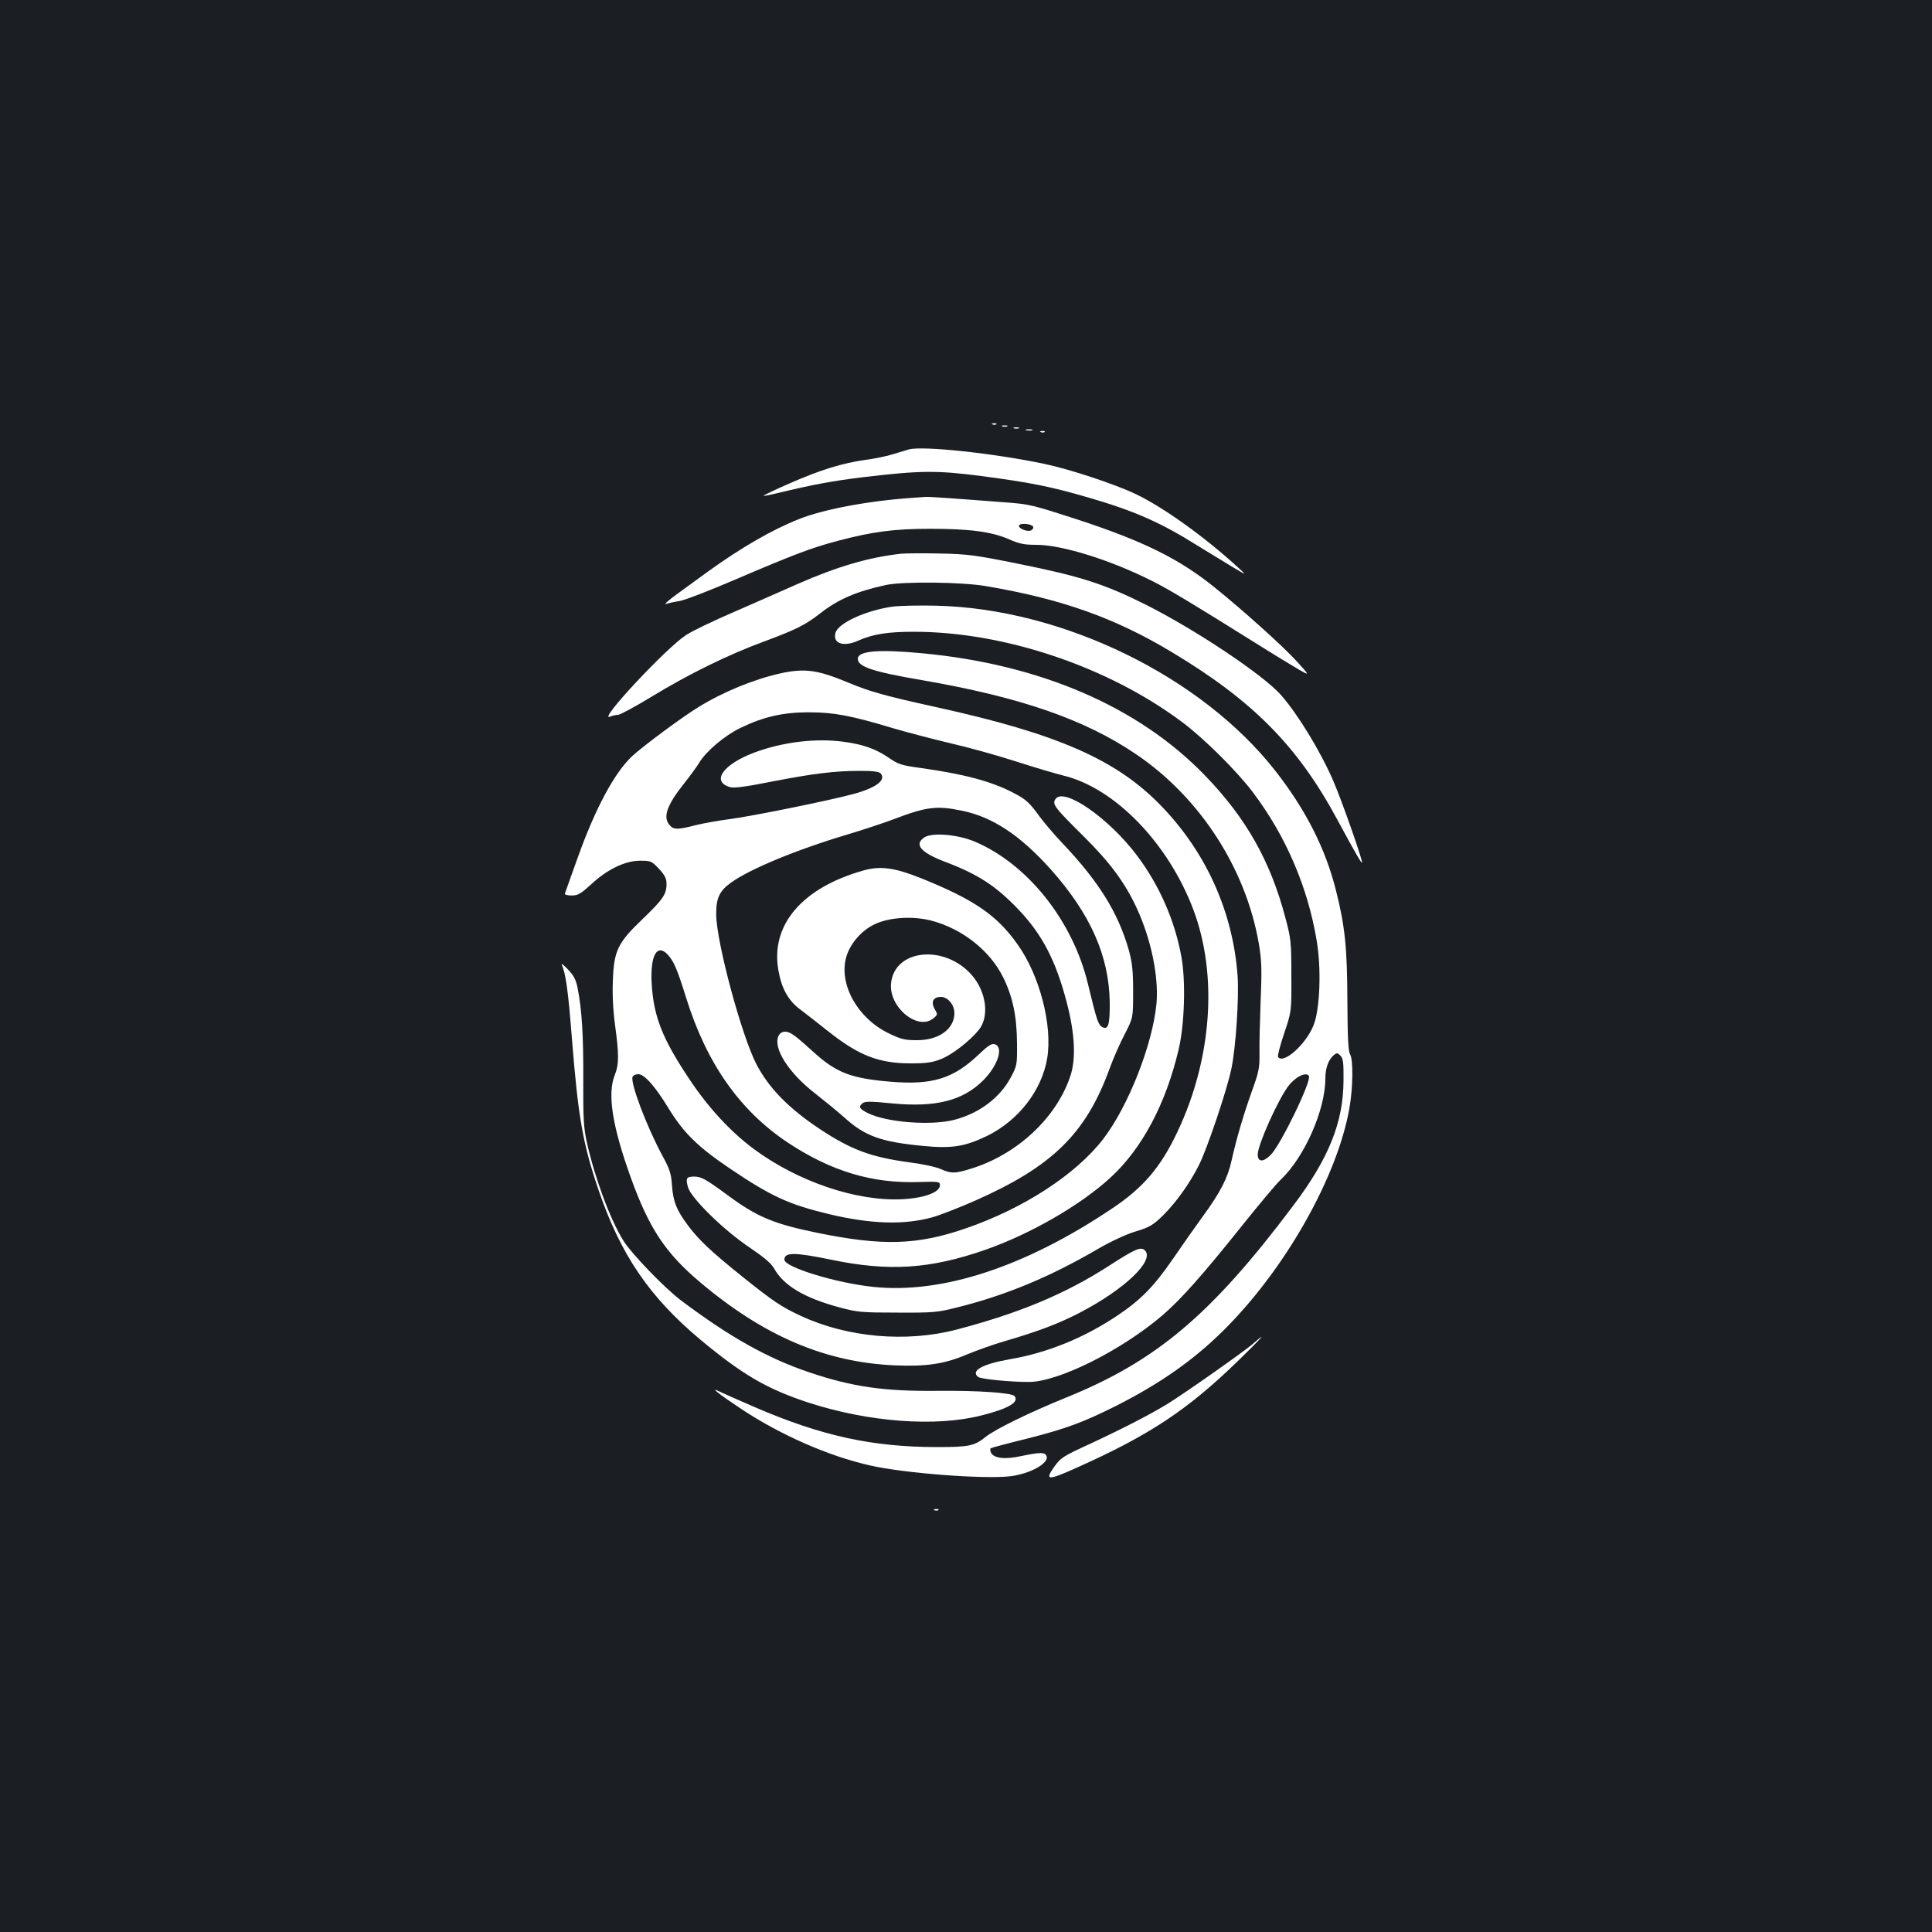 <?xml version="1.0" standalone="no"?>
<!DOCTYPE svg PUBLIC "-//W3C//DTD SVG 20010904//EN"
 "http://www.w3.org/TR/2001/REC-SVG-20010904/DTD/svg10.dtd">
<svg version="1.0" xmlns="http://www.w3.org/2000/svg"
 width="1000pt" height="1000pt" viewBox="0 0 1000 1000"
 preserveAspectRatio="xMidYMid meet">
<rect width="100%" height="100%" fill="#1b1f23"/>
<g transform="translate(0,1000) scale(0.1,-0.1)"
fill="#ffffff" stroke="none">
<path d="M5138 7803 c7 -3 16 -2 19 1 4 3 -2 6 -13 5 -11 0 -14 -3 -6 -6z"/>
<path d="M5188 7793 c6 -2 18 -2 25 0 6 3 1 5 -13 5 -14 0 -19 -2 -12 -5z"/>
<path d="M5248 7783 c6 -2 18 -2 25 0 6 3 1 5 -13 5 -14 0 -19 -2 -12 -5z"/>
<path d="M5313 7773 c9 -2 23 -2 30 0 6 3 -1 5 -18 5 -16 0 -22 -2 -12 -5z"/>
<path d="M5388 7763 c7 -3 16 -2 19 1 4 3 -2 6 -13 5 -11 0 -14 -3 -6 -6z"/>
<path d="M4705 7674 c-11 -3 -47 -14 -80 -24 -33 -11 -98 -24 -143 -30 -119
-16 -236 -52 -395 -122 -76 -33 -136 -62 -135 -64 2 -2 37 5 78 15 173 42 285
63 445 82 289 34 373 35 605 5 251 -33 357 -54 553 -111 237 -69 372 -128 562
-247 44 -27 121 -74 170 -104 90 -54 90 -54 45 -13 -173 159 -388 313 -530
381 -106 51 -344 130 -475 157 -260 55 -627 94 -700 75z"/>
<path d="M4720 7423 c-229 -16 -457 -59 -585 -110 -139 -55 -298 -147 -470
-271 -49 -36 -124 -90 -165 -120 -41 -30 -65 -52 -53 -48 12 4 44 11 70 15 26
4 156 54 288 111 309 132 394 164 529 200 181 48 293 63 481 63 205 0 317 -15
407 -54 54 -24 80 -29 142 -29 133 0 386 -79 601 -188 83 -41 210 -118 522
-313 100 -63 207 -128 238 -146 55 -31 55 -31 -13 44 -67 74 -274 261 -427
384 -181 146 -366 238 -708 350 -231 75 -248 80 -377 89 -298 23 -386 29 -410
28 -14 -1 -45 -3 -70 -5z m628 -150 c2 -7 -4 -16 -13 -19 -21 -8 -68 13 -60
27 9 14 67 7 73 -8z"/>
<path d="M4665 7134 c-167 -18 -333 -67 -535 -156 -74 -33 -223 -98 -330 -145
-107 -46 -219 -100 -249 -120 -104 -68 -457 -446 -395 -423 14 6 33 10 43 10
10 0 90 43 177 96 191 116 390 214 577 283 169 63 215 86 292 146 93 73 188
114 340 147 89 19 395 16 520 -6 389 -66 665 -164 958 -340 419 -251 652 -485
857 -865 101 -187 130 -236 130 -225 0 21 -108 329 -149 422 -67 155 -184 346
-271 445 -92 104 -442 338 -701 468 -212 106 -336 146 -654 210 -227 46 -265
51 -410 54 -88 2 -178 1 -200 -1z"/>
<path d="M4619 6860 c-139 -20 -283 -86 -295 -137 -14 -54 42 -73 118 -39 76
34 153 46 288 46 468 0 1004 -180 1388 -467 113 -84 284 -254 367 -364 170
-225 284 -490 330 -767 25 -146 17 -353 -15 -436 -38 -100 -159 -208 -185
-166 -3 5 11 60 32 122 38 113 38 113 37 298 0 173 -2 192 -31 300 -77 292
-202 514 -413 733 -344 358 -855 579 -1470 636 -224 21 -330 12 -330 -29 0
-41 78 -67 330 -110 510 -88 843 -203 1109 -383 331 -223 570 -592 637 -983
14 -83 16 -131 9 -294 -4 -107 -7 -231 -6 -275 1 -71 -3 -94 -40 -195 -44
-124 -79 -243 -104 -355 -19 -90 -59 -167 -145 -285 -38 -52 -110 -154 -159
-226 -99 -144 -168 -214 -293 -297 -172 -114 -358 -189 -549 -222 -144 -25
-207 -60 -166 -92 13 -11 164 -26 262 -26 152 0 478 162 693 346 96 83 208
209 414 467 86 107 174 213 198 235 122 116 230 360 230 523 0 54 16 98 45
122 14 11 19 11 33 -4 14 -14 17 -36 16 -129 -1 -216 -76 -403 -260 -647 -425
-566 -710 -806 -1179 -995 -184 -75 -363 -162 -413 -202 -58 -47 -86 -53 -250
-53 -336 0 -598 57 -944 206 -84 36 -166 73 -183 81 -56 28 -7 -11 115 -92
200 -132 449 -242 663 -290 178 -41 593 -72 727 -56 103 13 201 68 187 104 -8
21 -32 21 -128 1 -86 -19 -143 -13 -159 16 -5 10 -6 21 -2 24 5 3 91 26 193
51 196 50 286 83 457 169 227 115 397 234 554 389 319 316 591 795 653 1154
18 105 20 246 3 276 -10 16 -13 93 -14 277 -1 273 -12 385 -59 571 -54 216
-156 417 -313 618 -383 490 -1102 841 -1757 856 -88 2 -190 0 -226 -5z m2156
-2429 c15 -25 -148 -361 -199 -410 -39 -38 -66 -36 -66 4 0 49 105 283 158
353 36 48 92 76 107 53z"/>
<path d="M4041 6515 c-139 -31 -296 -95 -426 -175 -82 -50 -282 -198 -342
-253 -91 -84 -192 -271 -283 -527 -35 -96 -64 -179 -66 -185 -3 -6 13 -10 35
-10 33 0 47 9 100 57 83 78 177 123 254 123 56 0 60 -2 98 -42 30 -33 39 -50
39 -78 0 -54 -19 -81 -124 -182 -129 -123 -149 -164 -154 -323 -3 -71 2 -159
12 -230 20 -146 20 -199 -1 -252 -41 -98 -14 -267 83 -536 95 -263 180 -389
359 -540 330 -278 647 -413 1005 -429 164 -7 259 7 374 56 50 21 140 53 199
70 175 51 276 90 385 146 234 122 390 271 338 323 -21 21 -50 8 -191 -83 -223
-143 -460 -242 -784 -327 -261 -68 -566 -41 -808 72 -99 46 -143 76 -298 200
-163 131 -226 190 -281 263 -62 82 -80 127 -86 213 -4 60 -12 84 -51 155 -80
149 -165 373 -153 405 3 8 16 14 30 14 31 0 86 -61 156 -176 79 -129 152 -200
319 -313 215 -145 306 -186 515 -236 215 -51 385 -56 531 -16 39 11 137 49
219 85 403 178 577 348 700 687 19 52 54 132 78 177 43 84 43 84 43 220 0 112
-5 151 -23 217 -56 194 -156 354 -347 555 -39 41 -91 102 -115 135 -54 74 -70
88 -140 124 -112 58 -254 95 -475 126 -97 13 -116 19 -162 51 -70 48 -134 71
-239 85 -144 19 -314 -2 -459 -56 -161 -60 -226 -150 -127 -179 22 -6 78 1
214 28 216 42 328 56 459 56 70 0 100 -4 108 -14 28 -34 -25 -74 -139 -105
-128 -35 -540 -118 -645 -131 -55 -7 -133 -21 -174 -31 -92 -24 -114 -24 -134
-1 -38 41 -16 104 74 217 31 39 66 87 78 107 35 59 132 141 213 180 119 58
223 82 358 81 127 0 216 -17 435 -83 72 -21 202 -55 290 -76 88 -20 241 -62
340 -94 99 -32 211 -65 248 -74 267 -64 544 -350 674 -695 127 -338 96 -772
-82 -1148 -87 -185 -178 -291 -340 -399 -450 -302 -879 -442 -1234 -405 -193
20 -461 102 -461 141 0 39 52 39 241 0 298 -62 511 -49 796 50 233 81 493 230
650 374 164 150 288 383 354 666 30 127 37 351 14 477 -34 188 -113 369 -230
525 -145 193 -377 354 -421 293 -20 -27 -6 -44 141 -190 140 -138 218 -244
279 -376 75 -163 114 -355 102 -493 -20 -212 -146 -533 -277 -703 -142 -183
-411 -358 -710 -461 -252 -87 -431 -92 -769 -23 -224 46 -311 82 -460 192
-117 86 -140 99 -177 99 -40 0 -45 -8 -32 -55 16 -57 187 -224 319 -312 75
-51 111 -81 127 -109 49 -88 156 -152 338 -201 93 -25 115 -27 300 -27 186 -1
208 1 310 27 252 63 480 158 725 301 69 40 148 77 198 92 73 22 90 33 141 82
70 70 137 164 186 260 44 87 148 397 169 502 23 113 39 362 32 475 -23 331
-161 641 -395 883 -231 240 -537 374 -1166 512 -267 59 -339 79 -455 127 -158
66 -224 75 -349 48z m937 -711 c159 -32 302 -127 460 -303 206 -231 302 -448
306 -688 1 -120 -8 -148 -42 -127 -18 12 -27 39 -71 222 -79 327 -312 620
-586 736 -88 37 -219 48 -260 22 -55 -36 -21 -78 105 -126 174 -66 264 -125
381 -247 123 -129 194 -265 250 -480 43 -163 49 -294 19 -383 -72 -216 -276
-406 -514 -479 -84 -26 -102 -26 -157 -2 -24 11 -98 27 -164 35 -198 27 -299
65 -460 171 -163 108 -265 213 -329 335 -77 147 -207 630 -209 775 -1 85 16
123 76 166 96 70 337 170 601 249 77 23 187 59 245 81 165 63 220 70 349 43z
m-1521 -746 c31 -35 47 -71 93 -218 106 -343 278 -587 526 -753 225 -149 438
-214 684 -205 99 3 105 2 105 -17 0 -36 -80 -66 -192 -72 -238 -13 -544 91
-773 261 -120 90 -232 211 -329 356 -142 212 -188 327 -198 500 -8 145 28 209
84 148z"/>
<path d="M4471 5495 c-318 -89 -484 -282 -442 -517 16 -94 51 -157 113 -203
29 -22 97 -75 150 -117 156 -123 260 -163 428 -162 73 0 108 5 150 22 57 22
149 93 196 151 56 68 40 198 -37 285 -141 160 -400 133 -417 -44 -12 -123 138
-247 219 -181 23 19 23 20 7 48 -21 37 -8 63 32 63 36 0 70 -41 70 -84 0 -82
-81 -141 -196 -140 -62 0 -81 5 -147 37 -160 79 -256 253 -217 393 19 68 78
137 145 169 74 37 200 45 295 20 161 -42 305 -156 373 -295 49 -100 70 -199
71 -340 1 -113 0 -116 -33 -178 -56 -104 -161 -183 -287 -217 -121 -33 -355
-15 -453 34 -44 23 -49 32 -26 51 12 10 43 10 151 -1 228 -22 368 14 474 120
75 76 106 171 59 186 -16 5 -34 -6 -82 -52 -132 -126 -241 -160 -457 -142
-203 17 -279 46 -393 148 -102 93 -127 111 -153 111 -16 0 -28 -8 -35 -23 -28
-63 53 -190 188 -295 47 -37 116 -93 152 -125 108 -98 190 -127 406 -148 152
-15 219 -4 335 52 162 80 282 235 310 400 29 171 -39 432 -154 592 -107 151
-225 231 -500 342 -136 54 -208 64 -295 40z"/>
<path d="M2908 5005 c20 -42 33 -134 52 -378 33 -414 57 -550 140 -792 113
-330 262 -549 525 -769 219 -182 344 -255 560 -326 311 -101 659 -127 896 -66
139 35 196 69 170 100 -15 17 -186 29 -396 27 -277 -3 -441 20 -664 95 -217
73 -415 184 -666 373 -84 63 -260 245 -300 312 -68 110 -146 322 -187 504 -17
78 -20 122 -19 327 1 228 -7 364 -30 477 -8 41 -21 64 -51 95 -22 23 -35 32
-30 21z"/>
<path d="M6488 3047 c-38 -35 -344 -250 -438 -309 -88 -55 -234 -130 -401
-208 -148 -68 -158 -74 -193 -123 -49 -70 -33 -71 112 -6 383 171 577 300 841
556 120 117 158 159 79 90z"/>
<path d="M4838 2183 c7 -3 16 -2 19 1 4 3 -2 6 -13 5 -11 0 -14 -3 -6 -6z"/>
</g>
</svg>
